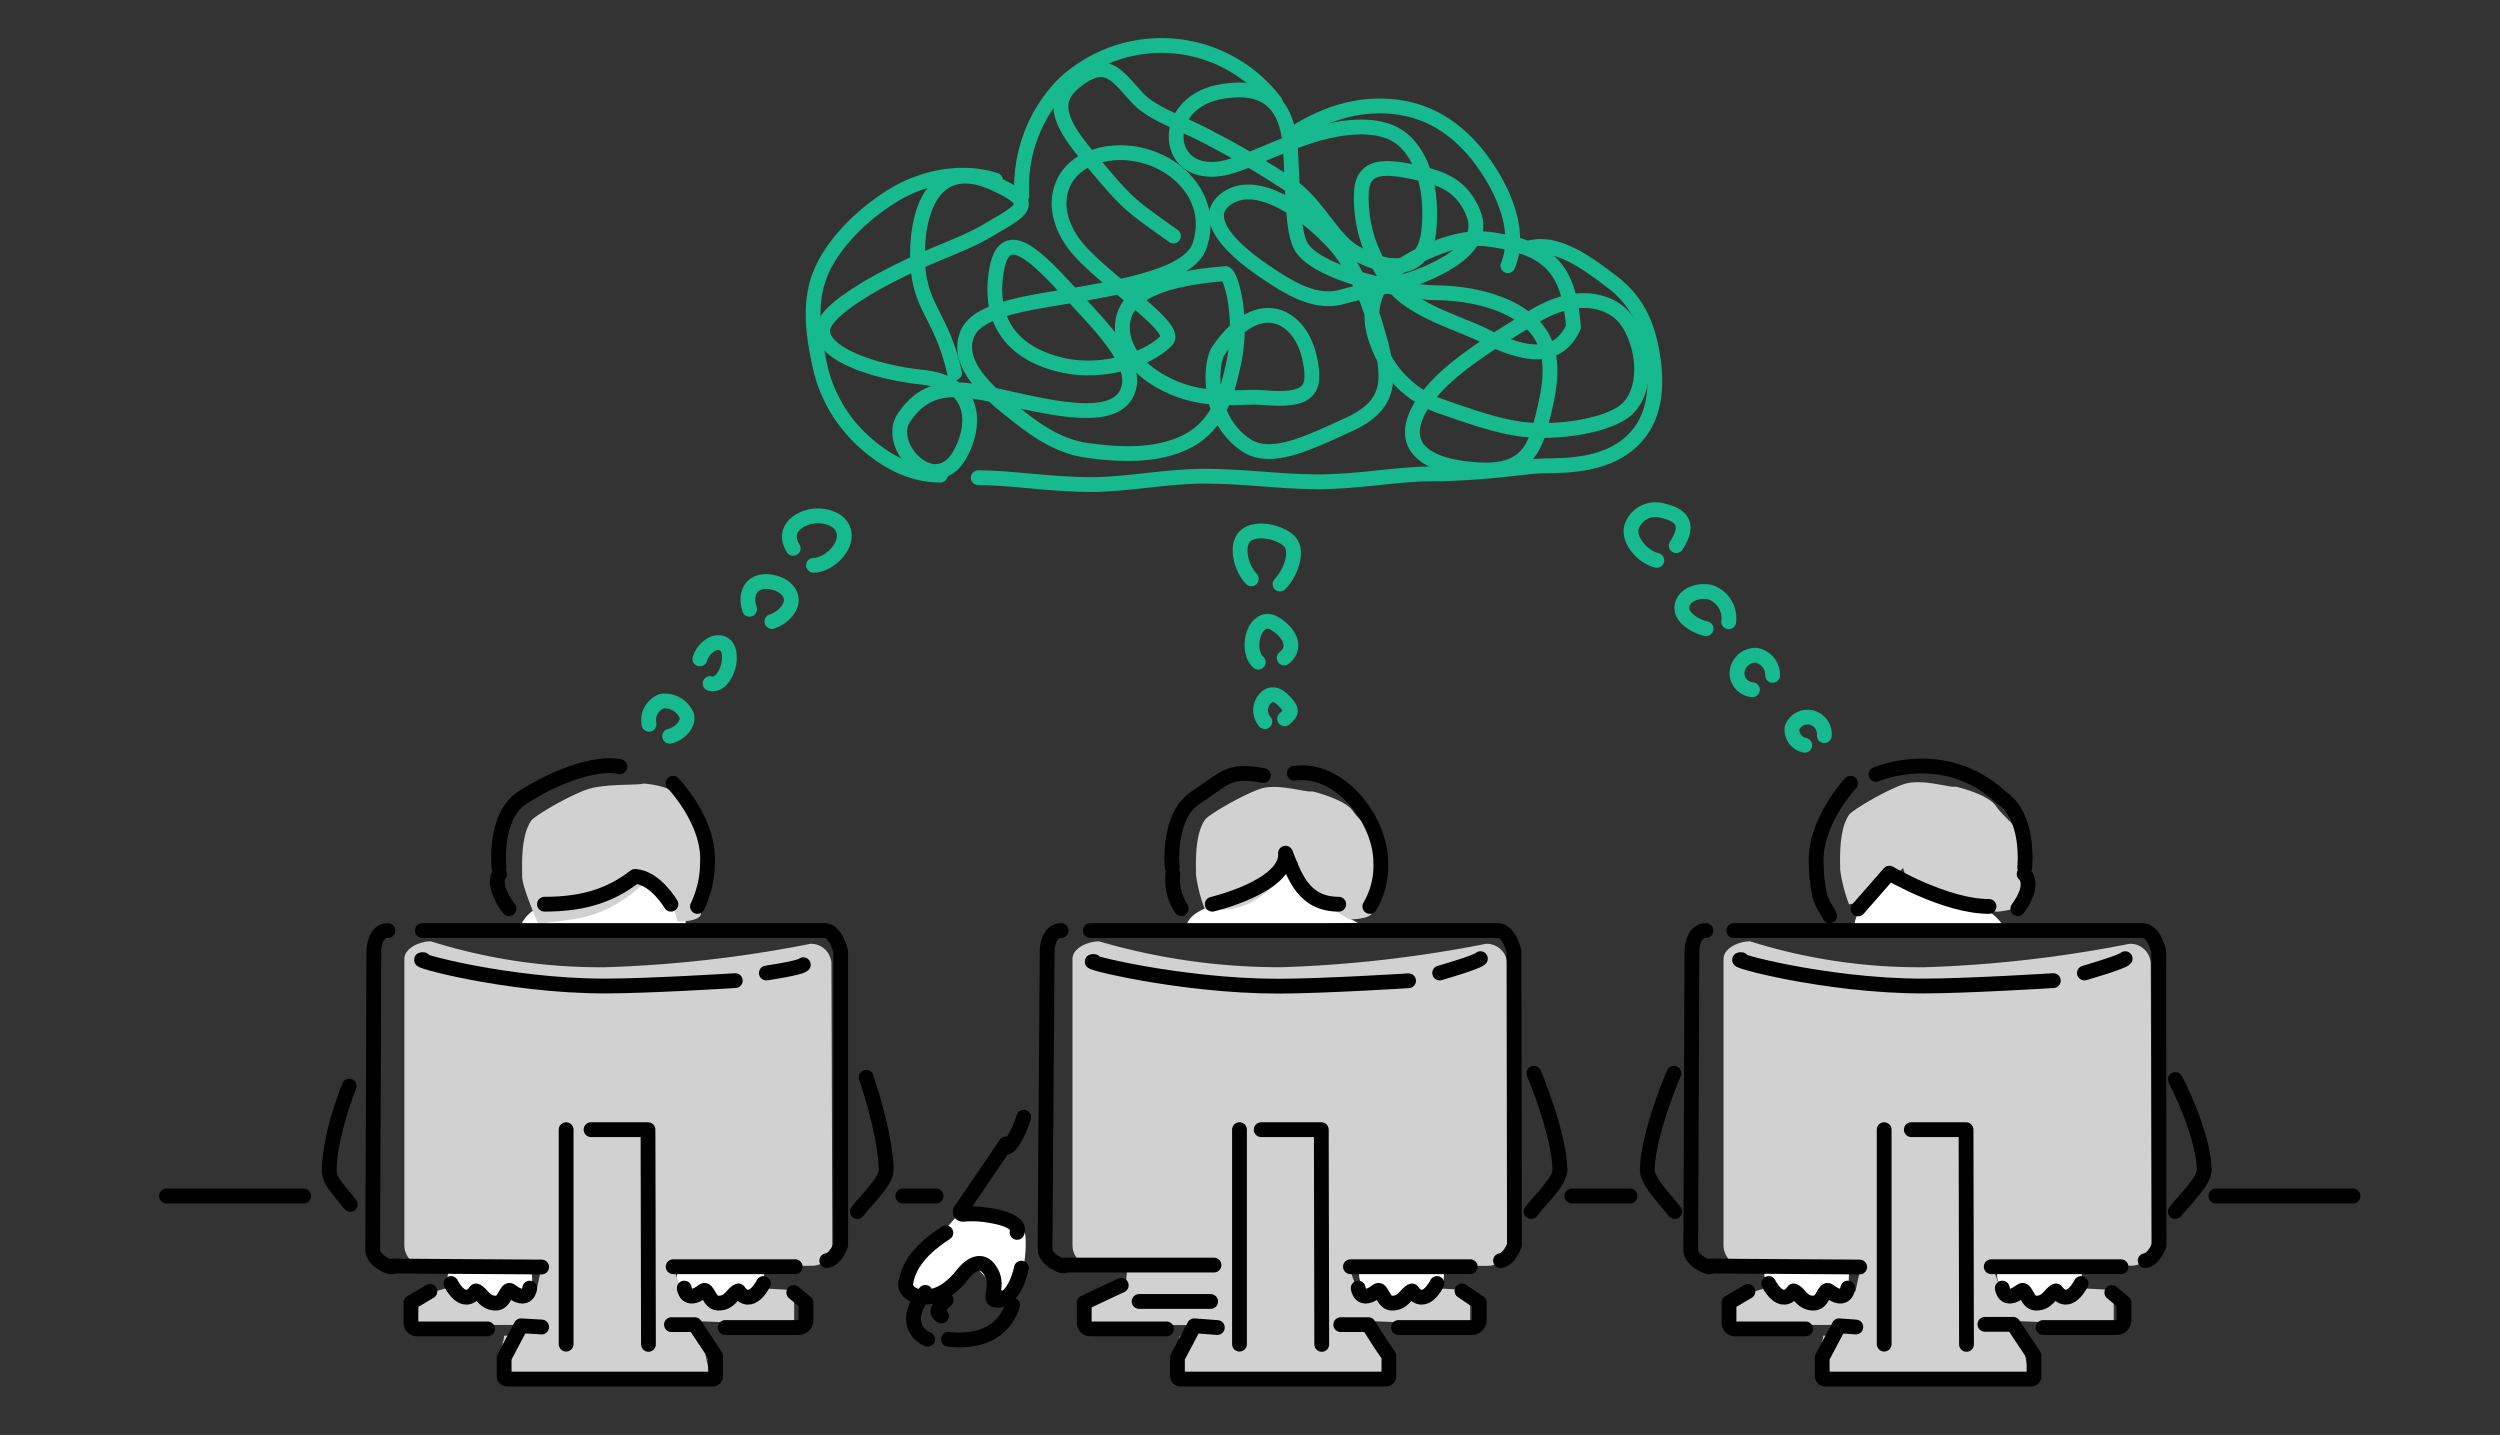 <svg xmlns="http://www.w3.org/2000/svg" width="338" height="194" viewBox="0 0 338 194"><rect x="0" y="0" width="338" height="194" fill="#333333" stroke="none"/><defs><style>.cls-1{fill:#f4dcdc;}.cls-2{fill:#fff;}.cls-3{fill:#d1d1d1;}.cls-4,.cls-5{fill:none;stroke-linecap:round;stroke-linejoin:round;stroke-width:2px;}.cls-4{stroke:#000;}.cls-5{stroke:#17ba8f;}</style></defs><title>kadai2</title><g id="レイヤー_2" data-name="レイヤー 2"><g id="レイヤー_1のコピー" data-name="レイヤー 1のコピー"><path class="cls-2" d="M97,176.18s6.66-.08,6.33-2c-.12-.68.41-2.48-.9-2.86-2.25-.06-10.56-.18-10.56-.18S89.52,175.59,97,176.18Z"/><path class="cls-2" d="M65.61,176.2s6.66-.07,6.33-2c-.12-.68.42-2.48-.9-2.86-2.25-.06-10-.2-10-.2S58.12,175.61,65.61,176.2Z"/><path class="cls-2" d="M188.88,175.52s6.66-.07,6.32-2c-.12-.68.42-2.48-.89-2.86-2.25-.06-10-.2-10-.2S181.38,174.93,188.88,175.52Z"/><path class="cls-2" d="M243.65,175.28s6.66-.08,6.32-2c-.11-.68.42-2.48-.89-2.86-2.25-.06-10-.2-10-.2S236.16,174.69,243.65,175.28Z"/><path class="cls-2" d="M275.13,175.52s6.66-.07,6.32-2c-.12-.68.42-2.48-.89-2.86-2.25-.06-10-.2-10-.2S267.63,174.93,275.13,175.52Z"/><path class="cls-2" d="M131.5,170.65s3.64,4.87,5.38,4,2.43-8.75,1.12-9.13c-2.25-.06-8.5-1.25-8.5-1.25s-8,8.76-6,10.13C126.5,176.4,129.61,170.5,131.5,170.65Z"/><path class="cls-2" d="M173.59,116.1s-6.76,5.82-8.67,6.17c-4.5.83-5.2,3.45-3.83,3.5,2.2-.47,22.5-1,22.5-1a28.3,28.3,0,0,1-5.34-3.5C175.59,118.83,175.46,115.8,173.59,116.1Z"/><path class="cls-2" d="M85.86,118.49s-7.7,3.26-9.61,3.61c-4.5.84-6.53,3.45-5.16,3.5,2.66-.16,21.16-.33,21.16-.33a14.79,14.79,0,0,0-2.5-4.67C88.92,119.6,87.73,118.18,85.86,118.49Z"/><path class="cls-2" d="M72.75,122.77s12-2.57,13.11-4.28,6.39,5,6.39,6.78S70,126,70,126,70.75,123.52,72.75,122.77Z"/><path class="cls-2" d="M73.25,122.52s12-2.57,13.11-4.28,6.39,5,6.39,6.78-22.25.75-22.25.75S71.25,123.27,73.25,122.52Z"/><path class="cls-2" d="M267.75,122.6s-10.36-2.28-11.5-4-5.5,4.59-5.5,6.34,20.17.33,20.17.33A7.12,7.12,0,0,0,267.75,122.6Z"/><path class="cls-3" d="M72.77,124.9S70.6,120,70.6,118.52s-.23-5.45,1.22-7.57c.46-.66,5.15-3.41,7.59-4.23s7-.51,7.58-.79c0,0,4.1.25,4.91,2s2.68,4.58,3.12,6.81a34.78,34.78,0,0,1-.28,8.93c-.27.94-3.12.94-3.12.94s-1.22-5.56-4-5.65c-1.95,1.72-4.93,4.43-9.68,5.25C76.72,124.42,72.77,124.9,72.77,124.9Z"/><path class="cls-3" d="M162.92,123a20.45,20.45,0,0,1-1.22-4.71c0-1.47-.22-5.37,1.21-7.46.45-.66,5.07-3.37,7.48-4.18s6.45.6,7,.33c0,0,4.42,1.06,5.5,2.64,1.21,1.76,3.08,2.64,3.52,4.84s-.61,8-.88,8.92-3.08.93-3.08.93-6.27-3.25-7.1-7.91c-1.92,1.7-4.28,5.73-9,6.53A21.09,21.09,0,0,1,162.92,123Z"/><path class="cls-3" d="M250,122.27a20.36,20.36,0,0,1-1.21-4.68c0-1.46-.22-5.34,1.2-7.42.45-.66,5-3.35,7.44-4.16s6.41.59,6.94.33c0,0,4.39,1,5.47,2.62,1.2,1.75,3.06,2.63,3.5,4.82a31.68,31.68,0,0,1-.12,8.35c-.26.93-3.22,1.13-3.22,1.13s-11.87-1.28-12.69-5.91c-1.91,1.69-2.65,4.12-7.31,4.92Z"/><path class="cls-3" d="M109.59,127.6a170.5,170.5,0,0,1-27.67,3.17,76.52,76.52,0,0,1-23.67-3.5c-1.5,0-3.58.9-3.58,2.4V168.4a2.74,2.74,0,0,0,2.74,2.73l15.82.17-.73,3.3-5.83,1.59L60.84,174l-4.68,1.43h-.35v3.7H71.42l-2.25,1.45h-1l-.12.75-.17.11H68l-.68,4.07H95.89L95,181.45l-3.28-2.93,15.65.63,0-4.71-4.08-.25-6.17,2.25-4.92-1.75L91,171.26l18.8-.13a2.74,2.74,0,0,0,2.73-2.73l-.12-38.13A2.78,2.78,0,0,0,109.59,127.6Z"/><path class="cls-3" d="M287.93,127.6a170.5,170.5,0,0,1-27.67,3.17,76.49,76.49,0,0,1-23.66-3.5c-1.51,0-3.58.9-3.58,2.4V168.4a2.74,2.74,0,0,0,2.73,2.73l15.83.17-.73,3.3L245,176.19,239.18,174l-4.67,1.43h-.35v3.7h15.61l-2.25,1.45h-1l-.13.75-.16.11h.14l-.67,4.07h28.57l-.87-4.07-3.27-2.93,15.65.63v-4.71l-4.08-.25-6.17,2.25-4.91-1.75-1.24-3.43,18.79-.13a2.74,2.74,0,0,0,2.74-2.73l-.13-38.13A2.77,2.77,0,0,0,287.93,127.6Z"/><path class="cls-3" d="M200.92,127.6a170.5,170.5,0,0,1-27.67,3.17,87.29,87.29,0,0,1-24.66-3.5c-1.51,0-3.59.9-3.59,2.4V168.4a2.75,2.75,0,0,0,2.74,2.73l4.68.14-.25,2.75-4.67,1.43h-.36v3.7h15.61l-2.24,1.45h-1l-.13.75-.17.11h.15l-.68,4.07h28.58l-.87-4.07-3.27-2.93,15.65.63v-4.71l-4.08-.25-6.17,2.25-4.91-1.75-1.25-3.43,18.8-.13a2.74,2.74,0,0,0,2.74-2.73l-.13-38.13A2.78,2.78,0,0,0,200.92,127.6Z"/><line class="cls-4" x1="126.56" y1="161.7" x2="122.06" y2="161.7"/><line class="cls-4" x1="41.06" y1="161.7" x2="22.51" y2="161.7"/><line class="cls-4" x1="318.13" y1="161.7" x2="299.58" y2="161.7"/><line class="cls-4" x1="212.51" y1="161.7" x2="220.38" y2="161.7"/><path class="cls-4" d="M91,105.9s4.93,5.11,4.65,10.65a13.85,13.85,0,0,1-1.35,6"/><path class="cls-4" d="M67.54,118.17s-1.24,1.24,1.27,4.68"/><path class="cls-4" d="M73.61,122.25c5.85,0,9.3-1.5,12.25-3.76,2.75.16,4.85,3.76,4.85,3.76"/><path class="cls-4" d="M57.11,125.81l54.36,0c1.56,0,2.19,2.82,2.19,2.82l0,39.72s-.62,1.88-1.88,2.09"/><path class="cls-4" d="M73.23,171.3l-20.17-.13c.12.51-2.67-.66-2.67-2.16,0-2.19.16-40.56.16-40.56s.07-2.64,1.89-2.64"/><line class="cls-4" x1="107.51" y1="171.26" x2="91.01" y2="171.26"/><path class="cls-4" d="M57.26,129.75c-2.37-.21,11.14,3.56,24.5,3.56,6,0,17.65-.73,17.65-.73"/><path class="cls-4" d="M103.61,131.55s4.61-.67,5-1.12"/><polyline class="cls-4" points="79.91 152.73 87.61 152.73 87.67 181.76"/><line class="cls-4" x1="76.54" y1="181.73" x2="76.54" y2="152.73"/><path class="cls-4" d="M73.23,179.41l-2.79-.16-2.28,4.31v2.49a.41.41,0,0,0,.41.4H96.34a.41.41,0,0,0,.41-.41v-2.71L96,182.2l-.53-.79-1.54-2.32H90.78"/><path class="cls-4" d="M65.92,179.67H56.39a.83.83,0,0,1-.83-.84l0-2.71,2.56-1.52"/><path class="cls-4" d="M107.32,174.75l1.64,1.37v2.36a1,1,0,0,1-1,1H98.05"/><path class="cls-4" d="M67.46,117.3s-.75-6.9,3.15-9.45,9.75-4.95,13.2-4.2"/><path class="cls-4" d="M115.91,163.8c1.68-2.1,3.93-4.15,3.9-5.7-.11-4.95-2.7-12.45-2.7-12.45"/><path class="cls-4" d="M92.51,174.15s.22,2.18,2.55.38c.64-.5.77,1.6,2,1.65,1.65.07,2-1.41,2.77-1.65,1.73,2.4,3.38-1,3.38-1"/><path class="cls-4" d="M47.36,162.83c-1.68-2.11-2.89-3.18-2.85-4.73.11-4.95,2.7-11.25,2.7-11.25"/><path class="cls-4" d="M71.62,174.15s-.22,2.18-2.55.38c-.64-.5-.77,1.6-1.95,1.65-1.65.07-2-1.41-2.77-1.65-1.73,2.4-3.38-1-3.38-1"/><path class="cls-4" d="M250.19,105.9s-4.8,5.1-4.65,10.65,1.11,5.76,1.84,7.26"/><path class="cls-4" d="M273.66,118.17s1.66,1.24-.85,4.68"/><path class="cls-4" d="M268.91,122.55c-5.85,0-13.47-4.5-13.47-4.5l-4.23,4.84"/><path class="cls-4" d="M234.41,125.81l55.26,0c1.56,0,2.19,2.82,2.19,2.82l.05,39.72s-.62,1.88-1.88,2.09"/><path class="cls-4" d="M251.43,171.3l-20.17-.13c.12.51-2.67-.66-2.67-2.16,0-2.19.16-40.56.16-40.56s.07-2.64,1.89-2.64"/><line class="cls-4" x1="286.76" y1="171.26" x2="269.21" y2="171.26"/><path class="cls-4" d="M235.46,129.75c-2.37-.21,11.14,3.56,24.5,3.56,6,0,17.65-.73,17.65-.73"/><path class="cls-4" d="M281.81,131.55s5.17-1.49,5.51-1.94"/><polyline class="cls-4" points="258.41 152.73 265.81 152.73 265.87 181.76"/><line class="cls-4" x1="254.74" y1="181.73" x2="254.74" y2="152.73"/><path class="cls-4" d="M250.91,179.41l-2.27-.16-2.28,4.31v2.49a.41.41,0,0,0,.41.4h27.76A.41.41,0,0,0,275,186v-2.71l-.75-1.13-.53-.79-1.54-2.32h-3.82"/><path class="cls-4" d="M244.12,179.67h-9.53a.83.83,0,0,1-.83-.84l0-2.71,2.56-1.52"/><path class="cls-4" d="M285.52,174.75l1.64,1.37v2.36a1,1,0,0,1-1,1h-9.93"/><path class="cls-4" d="M273.74,117.3s.75-6.9-3.15-9.45c-7.68-7.2-16.95-3.15-16.95-3.15"/><path class="cls-4" d="M294.11,163.8c1.68-2.1,3.93-4.15,3.9-5.7-.11-4.95-3.9-12.15-3.9-12.15"/><path class="cls-4" d="M270.71,174.15s.22,2.18,2.55.38c.64-.5.77,1.6,1.95,1.65,1.65.07,2-1.41,2.77-1.65,1.73,2.4,3.38-1,3.38-1"/><path class="cls-4" d="M226.42,163.8c-1.68-2.1-3.75-4.15-3.71-5.7.11-4.95,3.6-13,3.6-13"/><path class="cls-4" d="M249.82,174.15s-.22,2.18-2.55.38c-.64-.5-.77,1.6-2,1.65-1.65.07-2-1.41-2.77-1.65-1.73,2.4-3.38-1-3.38-1"/><path class="cls-4" d="M175,104.55c6-.9,11.65,6.17,11.68,12a10.79,10.79,0,0,1-1.48,6"/><path class="cls-4" d="M158.57,118.17a7.17,7.17,0,0,0,1.14,4.68"/><path class="cls-4" d="M181,122.25c-4.8,0-6-3.9-7.2-6.9.3,4.5-9.9,6.9-9.9,6.9"/><path class="cls-4" d="M147.41,125.81l55.09,0c1.57,0,2.19,2.82,2.19,2.82l.06,39.72s-.63,1.88-1.88,2.09"/><path class="cls-4" d="M143.47,125.81c-1.82,0-1.89,2.64-1.89,2.64s-.29,38.24-.29,40.44c0,1.49,2.79,2.66,2.67,2.15h20.17"/><line class="cls-4" x1="198.78" y1="171.26" x2="182.58" y2="171.26"/><path class="cls-4" d="M147.93,130c-2.37-.21,11.5,3.33,24.87,3.33,6,0,17.64-.73,17.64-.73"/><path class="cls-4" d="M194.64,131.55s5.18-1.49,5.51-1.94"/><polyline class="cls-4" points="170.51 152.73 178.64 152.73 178.7 181.76"/><line class="cls-4" x1="167.58" y1="181.73" x2="167.58" y2="152.73"/><path class="cls-4" d="M164.58,179.48l-3.11-.23-2.28,4.31v2.49a.42.42,0,0,0,.42.4h27.75a.41.41,0,0,0,.42-.41v-2.71L187,182.2l-.53-.79L185,179.09h-3.73"/><path class="cls-4" d="M157.71,179.67H147.42a.83.83,0,0,1-.83-.84l0-2.71,5-2.35"/><path class="cls-4" d="M197.66,174.53l2.34,1.59v2.36a1,1,0,0,1-1,1h-9.93"/><path class="cls-4" d="M125.1,174.73c-3.13,3.8-.87,5.91.31,6.33"/><path class="cls-4" d="M128.23,181.06s4.57.78,7.16-2a6.31,6.31,0,0,0,1.51-2.61"/><line class="cls-4" x1="154.01" y1="175.96" x2="163.68" y2="175.96"/><path class="cls-4" d="M127.92,175.76s-2,1.57-.63,2.15"/><path class="cls-4" d="M138.41,151.05c-1,3.16-2.54,4.89-2.4,3.6l-6.13,9a.34.34,0,0,0,.33.52,14.13,14.13,0,0,1,3.83.2c4.35.75,3.47,2.25,3.47,2.25"/><path class="cls-4" d="M138.09,171.45s-.82,4.35-3.3,4.35c-1.37,0,.33-1.76-.75-3.75s-2.61-1.39-4,.38c-3.53,4.57-7.94,2.95-7.58,1,.3-1.65,1.22-4.05,5.42-6.75"/><path class="cls-4" d="M158.49,117.3s-.75-6.9,3.15-9.45,4.37-3.9,9.17-3"/><path class="cls-4" d="M207,163.8c1.68-2.1,3.94-4.15,3.9-5.7-.11-4.95-3.52-13-3.52-13"/><path class="cls-4" d="M183.63,174.15s.23,2.18,2.55.38c.65-.5.77,1.6,1.95,1.65,1.65.07,2-1.41,2.78-1.65,1.72,2.4,3.37-1,3.37-1"/><path class="cls-5" d="M132.26,64.58c4.38,0,9.63.93,15.3.93,4.88,0,10.08-1.13,15.31-1.13s10.35.76,15.31.76c5.52,0,10.75-1.07,15.31-1.07,7.3,0,12.91-1.09,15.31-1.09,3.5,0,8.5-.18,11.85-3.35,3.12-2.94,3.49-7.21,2.77-11.67s-2.38-7.48-5.36-9.77c-3.5-2.69-7.66-5.72-11.32-4.66"/><path class="cls-5" d="M134.59,24.36c-4-1.32-9.28-.7-13.74,2-4.16,2.52-8.18,6.47-9.87,10.49s-1,8.44-.23,12.15a19.46,19.46,0,0,0,5.67,10.35c3.06,2.91,6.73,4.89,10.71,4.89"/><path class="cls-5" d="M172.41,13.79a19.31,19.31,0,0,0-28.62-2.39,19.84,19.84,0,0,0-5.64,15.07"/><path class="cls-5" d="M203.86,35.92c1.73-4.19-.13-9.31-3.05-13.55-2.6-3.78-6.32-7-11.36-7.81-4.09-.67-8.75,0-13.74,3"/><path class="cls-5" d="M94.62,89.09c.33-1.2,1.69-2.48,2.89-2.16s1.27,2,.94,3.21-1.23,2.6-2.44,2.27"/><path class="cls-5" d="M87.75,97.92a2.75,2.75,0,0,1,1.74-3.13,3.24,3.24,0,0,1,3.37,2c.27,1.22-1.1,2.48-2.32,2.75"/><path class="cls-5" d="M101.34,82.38c-.49-1.49-.21-3.12,1.27-3.61s3.78.28,4.28,1.76-1,3-2.53,3.5"/><path class="cls-5" d="M107.24,74.14c-1.74-2.76,1.26-4.37,3.14-4.4s3.74.81,3.77,2.69-2.27,4-4.16,4"/><path class="cls-5" d="M171,97.57a2.37,2.37,0,0,1,.2-3.28c.94-.81,1.87-.15,2.69.8s.74,1.27-.21,2.09"/><path class="cls-5" d="M170.12,89.53c-1.17-1-1.09-3.66-.05-4.84s2.07-.71,3.25.33,1.87,2.7.3,3.94"/><path class="cls-5" d="M169.18,78.27c-1.32-1.35-2.2-4.45-.85-5.77s4.69-.65,6,.69.07,4.45-1.27,5.77"/><path class="cls-5" d="M236.93,93.25a2.26,2.26,0,0,1-2.08-2.42,2.51,2.51,0,0,1,2.55-2.24,2.69,2.69,0,0,1,2.26,2.72"/><path class="cls-5" d="M244,100.76a2.15,2.15,0,0,1-1.72-2.34,2.23,2.23,0,0,1,2.6-1.41,2.31,2.31,0,0,1,1.77,2.45"/><path class="cls-5" d="M230.66,85c-1.53-.33-3.57-1.62-3.24-3.15s2.26-2.12,3.79-1.79a3.71,3.71,0,0,1,2.51,4"/><path class="cls-5" d="M224,75.76c-1.83-.43-3.86-2.63-3.43-4.47a3.41,3.41,0,0,1,4.27-2.23c1.83.43,4,1.38,1.78,4.71"/><path class="cls-5" d="M129.05,50.42c-1.84-8.34-5.18-8.8-5-16.56.19-7,3.23-12.28,10.3-9.1,6.22,2.8,3.8,3.65-.86,6.42-3,1.79-7.19,3.14-11,5-4.63,2.2-9.79,5.25-11,7.55-1.69,3.26,5,6.39,13.36,7.29,7.45.81,7,6.81,4.94,10.41-3.37,6-10.1-1.1-7.61-4.9,3.44-5.24,8.17-4,14-2.71,7.2,1.61,15.1,3.33,16.41-1.32,1.08-3.83-4.35-9-8.37-13.38-4.83-5.27-9-9.1-9.67-1.14-.55,6.77,3.62,10.1,8.87,11.34,6.07,1.43,12.16-1,14.31-3.32,1.7-1.82-9.3-8.62-12.55-13.05-4.21-5.74-1.46-11.81,5.5-12.28S164.56,26,162.2,33.17c-1.19,3.6-8.23,5.18-15.34,6.46s-14.93,1.93-16.19,5.79c-1.19,3.64,2.23,7.06,5.92,10,2.84,2.25,6.12,4.9,10.44,5.48,3.76.5,8.23.84,12.25-.68,5.48-2.09,6.58-7,7.46-10.86,1.46-6.45-.39-12.5-1.12-12.37s-9.16.47-12.46,3.76c-2.64,2.62-1.91,8.3,5.1,11.49,5.08,2.31,9.62,1.25,12.65,1.52,6.39.56,7.09-1.21,6.09-5.58-1.23-5.41-6.77-8.81-12.28-.75-1.09,1.59-1.66,9.05,3.65,12.69,3.32,2.28,8.07,0,14.07-2.76,5.33-2.47,5.68-5.66,4.14-11.32-1.3-4.75-3.12-9.95-6.66-13.61-4.55-4.7-10.48-8.3-14.22-5.48-3.32,2.52.68,6.6,5,9.55,3.41,2.33,7,4.65,10.69,3.65,3.48-.95,7.88-1.64,11.43-3.16,4.85-2.09,7.67-4.71,6.43-8-1.57-4.13-4.65-5-8-5.71-4.4-.95-7.13-.85-7.2,3a18.32,18.32,0,0,0,4.56,12.61c3.18,3.4,8.53,4.71,12.26,6.58,5,2.49,9.65,3.54,11.86-1.25-.58-8-3.44-10.88-11.69-11.9-3.84-.48-8.83,1.77-12,3.9-3.7,2.44-4.3,6.42-2.78,10.28a14,14,0,0,0,8.29,8.35c3.74,1.28,8.29,3,12.23,3.28,5.11.37,11.28-.87,13.32-2.94,3.15-3.21,1.86-9.9-.77-12.56-2.09-2.12-6.35-3.14-11.67,0-5,3-10.86,6.54-14,10.21-4.53,5.23-3.9,10,6,10.66,6,.42,7.66-2.17,8.7-6.29s2.45-9.46-.94-13.11c-2.73-2.94-7.84-4.45-13.27-4.52-3.5,0-15.38-2.2-18.08-6-1.42-2-1.22-7.74-1.61-13.5-.36-5.33-2.64-9-9.66-7.63-8,1.6-7.51,11.57.28,10.34,2.81-.45,7.26-2.86,11.87-4.35s9.7-2,12.6.34c2.2,1.8,4.23,5.78,3.64,12.29-.53,5.84-5.24,5.84-10.13,3-2.9-1.7-4.89-6.38-8.59-9a114.72,114.72,0,0,0-10.69-6.3C160,16.67,156,15.6,153.75,13.2c-2.87-3.12-4.25-5.61-8.58-2-3.85,3.17-.58,7,3.14,11.42,4.36,5.15,4.54,5.14,10.34,9.29"/></g></g></svg>
